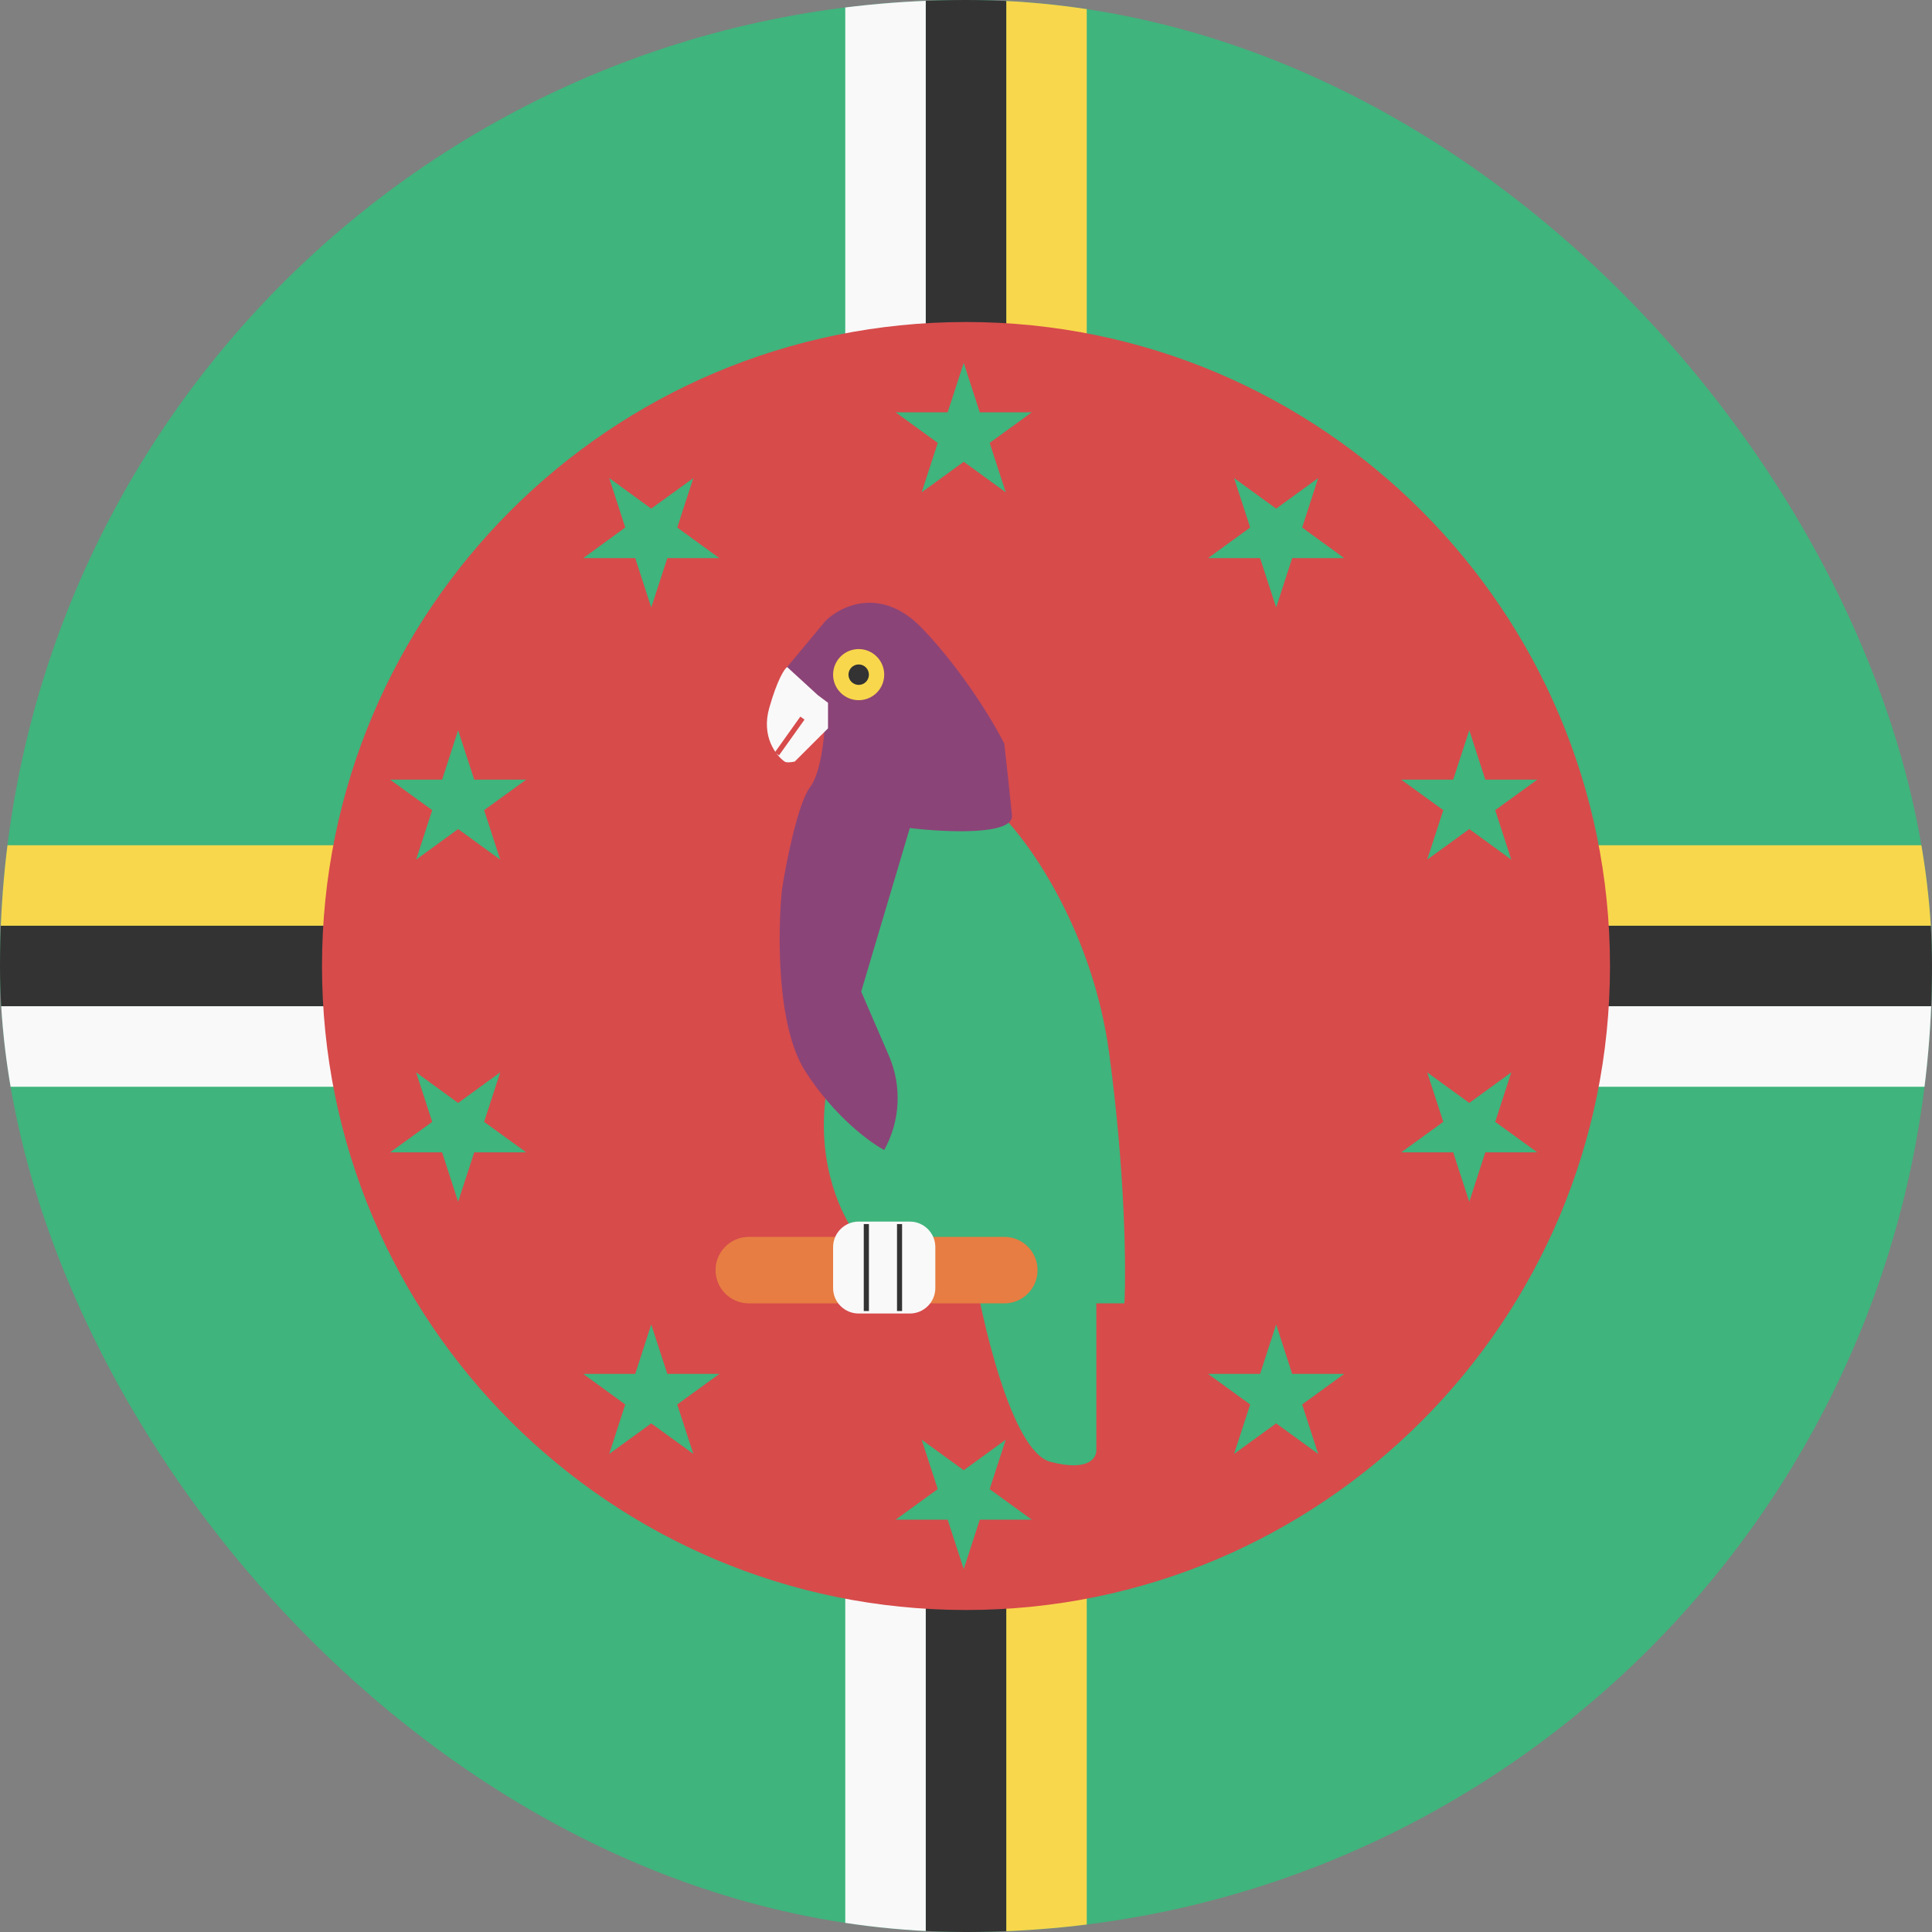 <svg width="24" height="24" viewBox="0 0 24 24" fill="none" xmlns="http://www.w3.org/2000/svg">
<rect x="0" y="0" width="24" height="24" fill="#808080" stroke="none"/>
<g clip-path="url(#clip0_440_1210)">
<rect width="24" height="24" rx="12" fill="#3FB47C"/>
<path d="M13.5 3.82474e-08L13.5 24H12.5L12.5 0L13.5 3.82474e-08Z" fill="#F8D74C"/>
<path d="M12.5 0L12.5 24H11.5L11.5 0H12.5Z" fill="#333333"/>
<path d="M11.5 0L11.5 24H10.5L10.5 0H11.5Z" fill="#F9F9F9"/>
<path d="M0 10.5H24V11.5H0V10.5Z" fill="#F8D74C"/>
<path d="M0 11.5H24V12.5H0V11.5Z" fill="#333333"/>
<path d="M0 12.5H24V13.5H0V12.5Z" fill="#F9F9F9"/>
<path d="M20 12C20 16.418 16.418 20 12 20C7.582 20 4 16.418 4 12C4 7.582 7.582 4 12 4C16.418 4 20 7.582 20 12Z" fill="#D74B4B"/>
<path d="M11.972 4.508L12.171 5.122H12.817L12.294 5.502L12.494 6.116L11.972 5.736L11.449 6.116L11.649 5.502L11.126 5.122H11.772L11.972 4.508Z" fill="#3FB47C"/>
<path d="M16.375 5.939L16.176 6.553L16.698 6.933H16.052L15.853 7.547L15.653 6.933L15.007 6.933L15.53 6.553L15.33 5.939L15.853 6.318L16.375 5.939Z" fill="#3FB47C"/>
<path d="M19.097 9.685L18.574 10.064L18.774 10.679L18.252 10.299L17.729 10.679L17.929 10.064L17.406 9.685H18.052L18.252 9.071L18.451 9.685L19.097 9.685Z" fill="#3FB47C"/>
<path d="M19.097 14.315L18.451 14.315L18.252 14.929L18.052 14.315L17.406 14.315L17.929 13.936L17.729 13.321L18.252 13.701L18.774 13.321L18.574 13.936L19.097 14.315Z" fill="#3FB47C"/>
<path d="M16.375 18.061L15.853 17.682L15.33 18.061L15.53 17.447L15.007 17.067H15.653L15.853 16.453L16.052 17.067H16.698L16.176 17.447L16.375 18.061Z" fill="#3FB47C"/>
<path d="M11.972 19.492L11.772 18.878H11.126L11.649 18.498L11.449 17.884L11.972 18.264L12.494 17.884L12.294 18.498L12.817 18.878H12.171L11.972 19.492Z" fill="#3FB47C"/>
<path d="M7.568 18.061L7.767 17.447L7.245 17.067H7.891L8.09 16.453L8.29 17.067L8.936 17.067L8.413 17.447L8.613 18.061L8.09 17.682L7.568 18.061Z" fill="#3FB47C"/>
<path d="M4.846 14.315L5.369 13.936L5.169 13.321L5.691 13.701L6.214 13.321L6.014 13.936L6.537 14.315H5.891L5.691 14.929L5.492 14.315H4.846Z" fill="#3FB47C"/>
<path d="M4.846 9.685L5.492 9.685L5.691 9.071L5.891 9.685L6.537 9.685L6.014 10.064L6.214 10.679L5.691 10.299L5.169 10.679L5.369 10.064L4.846 9.685Z" fill="#3FB47C"/>
<path d="M7.568 5.939L8.09 6.318L8.613 5.939L8.413 6.553L8.936 6.933H8.29L8.09 7.547L7.891 6.933H7.245L7.767 6.553L7.568 5.939Z" fill="#3FB47C"/>
<path d="M13.778 13.079C13.575 11.581 12.804 10.487 12.444 10.127L11.238 10C10.952 10.868 10.356 12.813 10.254 13.651C10.152 14.489 10.466 15.122 10.635 15.333L12.063 15.587C12.191 16.392 12.565 18.032 13.048 18.159C13.53 18.286 13.63 18.106 13.619 18V16.191H13.968C13.989 15.778 13.981 14.578 13.778 13.079Z" fill="#3FB47C"/>
<path d="M9.778 8.286V9.397L10.254 8.794C10.254 9.037 10.216 9.575 10.063 9.778C9.911 9.981 9.767 10.709 9.714 11.048C9.661 11.566 9.644 12.743 10 13.302C10.355 13.86 10.804 14.191 10.984 14.286C11.184 13.925 11.206 13.493 11.042 13.114L10.698 12.318L11.302 10.286C11.735 10.339 12.597 10.381 12.571 10.127C12.546 9.873 12.497 9.429 12.476 9.238C12.349 8.984 11.968 8.343 11.46 7.81C10.952 7.276 10.444 7.524 10.254 7.714L9.778 8.286Z" fill="#8B4477"/>
<path d="M9.556 8.794C9.454 9.149 9.64 9.386 9.746 9.46C9.768 9.478 9.84 9.468 9.873 9.46L10.286 9.048V8.73L10.159 8.635L9.778 8.286C9.746 8.307 9.657 8.438 9.556 8.794Z" fill="#F9F9F9"/>
<path fill-rule="evenodd" clip-rule="evenodd" d="M9.994 8.939L9.677 9.384L9.625 9.347L9.942 8.902L9.994 8.939Z" fill="#D74B4B"/>
<path d="M10.984 8.381C10.984 8.556 10.842 8.698 10.667 8.698C10.491 8.698 10.349 8.556 10.349 8.381C10.349 8.206 10.491 8.063 10.667 8.063C10.842 8.063 10.984 8.206 10.984 8.381Z" fill="#F8D74C"/>
<path d="M10.794 8.381C10.794 8.451 10.737 8.508 10.667 8.508C10.597 8.508 10.54 8.451 10.54 8.381C10.54 8.311 10.597 8.254 10.667 8.254C10.737 8.254 10.794 8.311 10.794 8.381Z" fill="#333333"/>
<path d="M8.889 15.778C8.889 15.55 9.074 15.365 9.302 15.365H12.476C12.704 15.365 12.889 15.55 12.889 15.778C12.889 16.006 12.704 16.191 12.476 16.191H9.302C9.074 16.191 8.889 16.006 8.889 15.778Z" fill="#E77D42"/>
<path d="M10.349 15.492C10.349 15.317 10.491 15.175 10.667 15.175H11.302C11.477 15.175 11.619 15.317 11.619 15.492V16C11.619 16.175 11.477 16.317 11.302 16.317H10.667C10.491 16.317 10.349 16.175 10.349 16V15.492Z" fill="#F9F9F9"/>
<path fill-rule="evenodd" clip-rule="evenodd" d="M10.73 16.286V15.206H10.794V16.286H10.73Z" fill="#333333"/>
<path fill-rule="evenodd" clip-rule="evenodd" d="M11.143 16.286V15.206H11.206V16.286H11.143Z" fill="#333333"/>
</g>
<defs>
<clipPath id="clip0_440_1210">
<rect width="24" height="24" rx="12" fill="white"/>
</clipPath>
</defs>
</svg>
